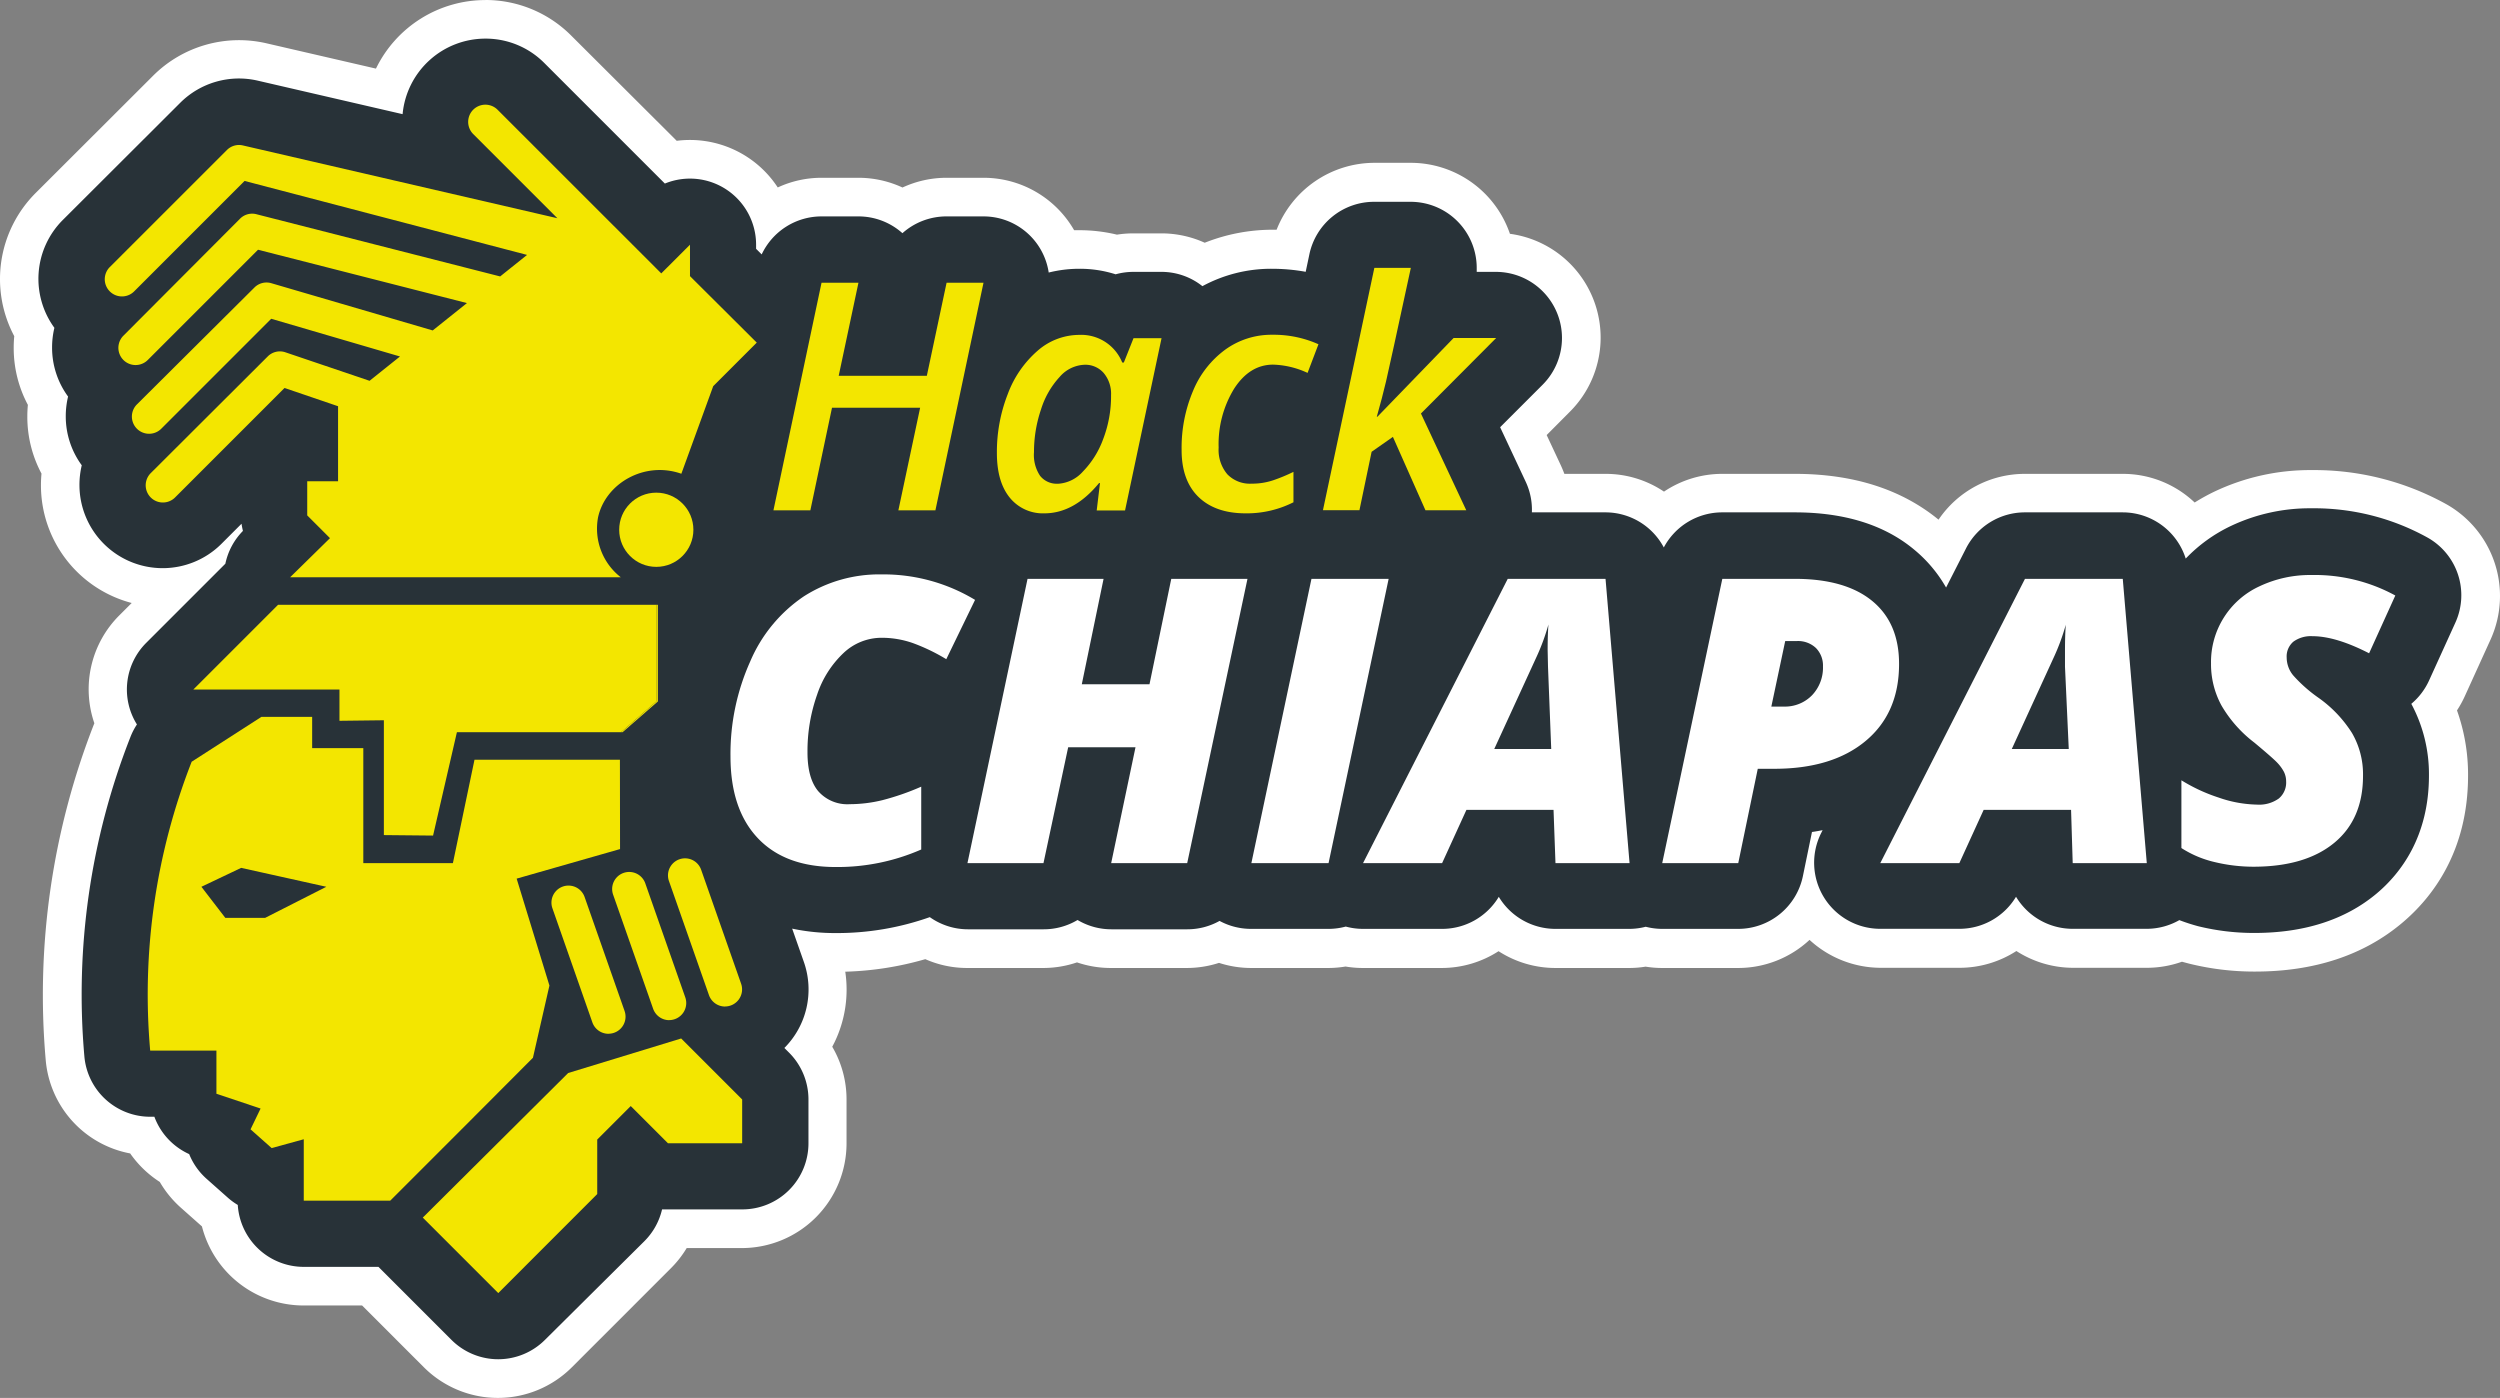 <?xml version="1.0" encoding="UTF-8" standalone="no"?>
<svg
   xmlns:dc="http://purl.org/dc/elements/1.1/"
   xmlns:cc="http://creativecommons.org/ns#"
   xmlns:rdf="http://www.w3.org/1999/02/22-rdf-syntax-ns#"
   xmlns:svg="http://www.w3.org/2000/svg"
   xmlns="http://www.w3.org/2000/svg"
   xmlns:sodipodi="http://sodipodi.sourceforge.net/DTD/sodipodi-0.dtd"
   xmlns:inkscape="http://www.inkscape.org/namespaces/inkscape"
   id="Capa_1"
   data-name="Capa 1"
   viewBox="0 0 411.035 229.836"
   version="1.1"
   sodipodi:docname="hackchiapas.svg"
   width="411.035"
   height="229.836"
   inkscape:version="0.92.2 5c3e80d, 2017-08-06">
  <rect x="0" y="0" width="411.035" height="229.836" fill="#808080" stroke="none"/>
  <sodipodi:namedview
     pagecolor="#ffffff"
     bordercolor="#666666"
     borderopacity="1"
     objecttolerance="10"
     gridtolerance="10"
     guidetolerance="10"
     inkscape:pageopacity="0"
     inkscape:pageshadow="2"
     inkscape:window-width="1366"
     inkscape:window-height="716"
     id="namedview53"
     showgrid="false"
     inkscape:zoom="0.56190476"
     inkscape:cx="19.648469"
     inkscape:cy="114.92639"
     inkscape:window-x="0"
     inkscape:window-y="0"
     inkscape:window-maximized="1"
     inkscape:current-layer="Capa_1" />
  <defs
     id="defs4">
    <style
       id="style2">.cls-1{fill:#283238;}.cls-2{fill:#fff;}.cls-3{fill:#f3e600;}</style>
  </defs>
  <title
     id="title6">logotipo svg</title>
  <path
     class="cls-1"
     d="m 81.923,226.64 a 14,14 0 0 1 -9.93,-4.11 l -11.08,-11.08 h -11 a 14.07,14.07 0 0 1 -13.79,-11.54 c -0.27,-0.2 -0.53,-0.42 -0.78,-0.64 l -3.47,-3.08 a 14.12,14.12 0 0 1 -3.2,-4.13 14.18,14.18 0 0 1 -5.34,-5.36 14,14 0 0 1 -12.62,-12.79 119,119 0 0 1 7.74,-53.84 q 0.22,-0.55 0.48,-1.09 l -0.12,-0.29 a 14,14 0 0 1 3,-15.31 l 6.94,-6.94 a 17.13,17.13 0 0 1 -2,0.12 16.85,16.85 0 0 1 -16.84,-16.79 17.05,17.05 0 0 1 0.19,-2.56 16.71,16.71 0 0 1 -2.44,-8.74 17.06,17.06 0 0 1 0.19,-2.56 16.7,16.7 0 0 1 -2.44,-8.74 17,17 0 0 1 0.19,-2.56 16.87,16.87 0 0 1 2.52,-20.7 l 19.26,-19.26 a 16.84,16.84 0 0 1 15.71,-4.5 l 20.65,4.77 a 16.85,16.85 0 0 1 28,-6.86 L 110.213,26.53 a 14.06,14.06 0 0 1 16.4,8.7 14,14 0 0 1 8.48,-2.87 h 6.07 a 14,14 0 0 1 7.25,2 14,14 0 0 1 7.24,-2 h 6.07 a 14,14 0 0 1 13,8.77 23.27,23.27 0 0 1 2.74,-0.16 22.83,22.83 0 0 1 6.08,0.8 14.07,14.07 0 0 1 2.83,-0.29 h 4.61 a 13.87,13.87 0 0 1 7,1.86 27,27 0 0 1 11.21,-2.38 c 1,0 2,0 3,0.13 v 0 a 14.11,14.11 0 0 1 13.74,-11.13 h 6 a 14.07,14.07 0 0 1 13.82,11.52 h 0.19 a 14,14 0 0 1 10,24 l -5.43,5.43 3.28,7 a 13.87,13.87 0 0 1 1,3.2 h 9.18 a 14,14 0 0 1 9.59,3.79 14,14 0 0 1 9.59,-3.79 h 11.93 c 8.82,0 16.09,2.29 21.61,6.81 a 25.72,25.72 0 0 1 2.8,2.67 l 0.92,-1.81 a 14,14 0 0 1 12.52,-7.67 h 16.08 a 14,14 0 0 1 11.29,5.69 29.21,29.21 0 0 1 5.11,-3.13 33.47,33.47 0 0 1 14.64,-3.23 41.64,41.64 0 0 1 20.61,5.21 14.13,14.13 0 0 1 5.92,18.06 l -4.32,9.49 a 14.14,14.14 0 0 1 -2,3.15 27.92,27.92 0 0 1 2.25,11.2 c 0,11.27 -5.28,18.08 -9.71,21.8 -5.72,4.8 -13.17,7.24 -22.14,7.24 a 41.46,41.46 0 0 1 -10.05,-1.2 c -0.68,-0.17 -1.36,-0.37 -2.09,-0.6 a 14.07,14.07 0 0 1 -5.6,1.17 h -12.14 a 14.12,14.12 0 0 1 -9.27,-3.55 14.11,14.11 0 0 1 -9.32,3.55 h -13 a 14.14,14.14 0 0 1 -11.68,-6.27 14.1,14.1 0 0 1 -11.72,6.22 h -12.5 a 13.79,13.79 0 0 1 -2.69,-0.27 13.78,13.78 0 0 1 -2.68,0.27 h -12.18 a 14.12,14.12 0 0 1 -9.32,-3.55 14.11,14.11 0 0 1 -9.32,3.55 h -13 a 13.93,13.93 0 0 1 -2.84,-0.29 14,14 0 0 1 -2.85,0.29 h -12.67 a 14,14 0 0 1 -5.26,-1 14.06,14.06 0 0 1 -5.29,1 h -12.5 a 14.05,14.05 0 0 1 -5.56,-1.15 14,14 0 0 1 -5.62,1.15 h -12.5 a 13.91,13.91 0 0 1 -6.62,-1.67 49.27,49.27 0 0 1 -15.06,2.31 q -1.25,0 -2.48,-0.08 l 0.21,0.59 a 16.8,16.8 0 0 1 -2,15.07 13.94,13.94 0 0 1 2.93,8.6 v 7.2 a 14.06,14.06 0 0 1 -14,14 h -11 a 14,14 0 0 1 -2.91,4.24 l -16.23,16.36 a 14,14 0 0 1 -9.93,4.11 z"
     id="path8"
     inkscape:connector-curvature="0"
     style="fill:#283238" />
  <path
     class="cls-2"
     d="m 79.813,6.35 a 13.59,13.59 0 0 1 9.67,4 l 19.83,19.83 a 10.87,10.87 0 0 1 15,10.06 v 0.67 l 0.92,0.92 a 10.87,10.87 0 0 1 9.83,-6.25 h 6.07 a 10.83,10.83 0 0 1 7.24,2.76 10.86,10.86 0 0 1 7.24,-2.76 h 6.07 a 10.84,10.84 0 0 1 10.74,9.23 20.83,20.83 0 0 1 5,-0.62 19.36,19.36 0 0 1 6,0.91 10.86,10.86 0 0 1 2.92,-0.4 h 4.61 a 10.81,10.81 0 0 1 6.74,2.35 23.71,23.71 0 0 1 11.46,-2.86 30.9,30.9 0 0 1 5.52,0.5 l 0.61,-2.89 a 10.87,10.87 0 0 1 10.64,-8.62 h 6 a 10.87,10.87 0 0 1 10.87,10.87 q 0,0.33 0,0.65 h 3.15 a 10.87,10.87 0 0 1 7.7,18.54 l -7,7 4.22,9 a 10.85,10.85 0 0 1 1,5 h 12.1 a 10.87,10.87 0 0 1 9.59,5.77 10.87,10.87 0 0 1 9.59,-5.77 h 11.93 c 8.07,0 14.67,2 19.6,6.09 a 22.53,22.53 0 0 1 5.29,6.27 l 3.27,-6.42 a 10.87,10.87 0 0 1 9.69,-5.94 h 16.08 a 10.87,10.87 0 0 1 10.36,7.6 25.27,25.27 0 0 1 7.42,-5.36 30.33,30.33 0 0 1 13.27,-2.91 38.5,38.5 0 0 1 19.06,4.81 10.87,10.87 0 0 1 4.58,14 l -4.32,9.5 a 10.87,10.87 0 0 1 -2.92,3.84 24.4,24.4 0 0 1 2.9,11.8 c 0,10.05 -4.67,16.08 -8.58,19.37 -5.13,4.31 -11.89,6.5 -20.1,6.5 a 38.31,38.31 0 0 1 -9.28,-1.11 31.24,31.24 0 0 1 -3.08,-1 10.87,10.87 0 0 1 -5.38,1.43 h -12.15 a 10.87,10.87 0 0 1 -9.32,-5.27 10.87,10.87 0 0 1 -9.32,5.27 h -13 a 10.87,10.87 0 0 1 -9.69,-15.8 l 0.21,-0.42 c -0.58,0.11 -1.16,0.22 -1.75,0.3 l -1.49,7.25 a 10.87,10.87 0 0 1 -10.65,8.68 h -12.5 a 10.85,10.85 0 0 1 -2.69,-0.35 10.84,10.84 0 0 1 -2.68,0.35 h -12.16 a 10.87,10.87 0 0 1 -9.32,-5.27 10.87,10.87 0 0 1 -9.32,5.27 h -13 a 10.86,10.86 0 0 1 -2.84,-0.38 10.86,10.86 0 0 1 -2.85,0.38 h -12.67 a 10.85,10.85 0 0 1 -5.23,-1.31 10.84,10.84 0 0 1 -5.29,1.38 h -12.5 a 10.87,10.87 0 0 1 -5.56,-1.53 10.84,10.84 0 0 1 -5.56,1.53 h -12.5 a 10.86,10.86 0 0 1 -6.23,-2 45.81,45.81 0 0 1 -15.45,2.62 34.05,34.05 0 0 1 -7.18,-0.73 l 1.92,5.47 a 13.63,13.63 0 0 1 -3.2,14.15 l 0.78,0.78 a 10.87,10.87 0 0 1 3.18,7.69 v 7.2 a 10.87,10.87 0 0 1 -10.87,10.87 h -12.2 q -0.52,0 -1,0 a 10.87,10.87 0 0 1 -2.9,5.22 l -16.35,16.23 a 10.87,10.87 0 0 1 -15.38,0 l -12,-12 h -12.28 a 10.87,10.87 0 0 1 -10.85,-10.18 10.87,10.87 0 0 1 -1.64,-1.2 l -3.47,-3.08 a 10.85,10.85 0 0 1 -2.88,-4.08 10.88,10.88 0 0 1 -5.72,-6.14 h -0.68 a 10.87,10.87 0 0 1 -10.83,-9.92 115.85,115.85 0 0 1 7.53,-52.41 10.87,10.87 0 0 1 1.11,-2.17 10.84,10.84 0 0 1 1.54,-13.43 l 13,-13 a 10.86,10.86 0 0 1 2.89,-5.39 10.83,10.83 0 0 1 -0.23,-1.18 l -3.3,3.3 a 13.68,13.68 0 0 1 -23.35,-9.67 13.77,13.77 0 0 1 0.38,-3.24 13.58,13.58 0 0 1 -2.63,-8.06 13.78,13.78 0 0 1 0.38,-3.24 13.57,13.57 0 0 1 -2.63,-8.06 13.78,13.78 0 0 1 0.38,-3.24 13.68,13.68 0 0 1 1.38,-17.73 l 19.3,-19.26 a 13.67,13.67 0 0 1 12.75,-3.65 l 23.82,5.51 a 13.68,13.68 0 0 1 13.62,-12.42 m 0,-6.34 a 20,20 0 0 0 -18,11.27 l -18,-4.16 a 20,20 0 0 0 -18.66,5.35 l -19.28,19.25 a 20,20 0 0 0 -3.53,23.55 q -0.09,0.95 -0.09,1.9 a 19.87,19.87 0 0 0 2.33,9.4 q -0.09,0.95 -0.09,1.9 a 19.87,19.87 0 0 0 2.33,9.4 q -0.09,0.95 -0.09,1.9 a 20,20 0 0 0 14.92,19.37 l -2.05,2.05 a 17.16,17.16 0 0 0 -4.09,17.72 v 0 a 122.19,122.19 0 0 0 -8,55.33 17.11,17.11 0 0 0 13.89,15.4 17.39,17.39 0 0 0 4.87,4.69 17.3,17.3 0 0 0 3.46,4.23 l 3.47,3.08 v 0 a 17.25,17.25 0 0 0 16.68,13 h 9.65 l 10.15,10.15 a 17.21,17.21 0 0 0 24.35,0 l 16.28,-16.28 a 17.21,17.21 0 0 0 2.59,-3.31 h 9.07 a 17.23,17.23 0 0 0 17.21,-17.21 v -7.2 a 17.11,17.11 0 0 0 -2.35,-8.69 q 0.19,-0.36 0.37,-0.72 a 19.88,19.88 0 0 0 1.77,-11.62 52.35,52.35 0 0 0 13.16,-2.06 17,17 0 0 0 6.88,1.45 h 12.5 a 17.22,17.22 0 0 0 5.56,-0.92 17.22,17.22 0 0 0 5.56,0.92 h 12.5 a 17.23,17.23 0 0 0 5.29,-0.84 17.1,17.1 0 0 0 5.26,0.84 h 12.69 a 17.18,17.18 0 0 0 2.85,-0.24 17.08,17.08 0 0 0 2.84,0.24 h 13 a 17.25,17.25 0 0 0 9.32,-2.76 17.25,17.25 0 0 0 9.32,2.76 h 12.18 a 16.75,16.75 0 0 0 2.68,-0.22 16.81,16.81 0 0 0 2.69,0.22 h 12.5 a 17.22,17.22 0 0 0 11.76,-4.62 17.33,17.33 0 0 0 11.69,4.59 h 13 a 17.25,17.25 0 0 0 9.32,-2.76 17.25,17.25 0 0 0 9.32,2.76 h 12.18 a 17.23,17.23 0 0 0 5.72,-1 l 1.2,0.32 a 44.64,44.64 0 0 0 10.82,1.3 c 9.74,0 17.88,-2.69 24.18,-8 4.95,-4.16 10.84,-11.73 10.84,-24.23 a 31.4,31.4 0 0 0 -1.82,-10.71 17.15,17.15 0 0 0 1.27,-2.3 l 4.32,-9.5 a 17.32,17.32 0 0 0 -7.32,-22.09 44.77,44.77 0 0 0 -22.16,-5.62 36.62,36.62 0 0 0 -16,3.54 33,33 0 0 0 -3.24,1.79 17.15,17.15 0 0 0 -11.8,-4.71 h -16.08 a 17.13,17.13 0 0 0 -14.23,7.53 c -6.1,-5 -14,-7.53 -23.62,-7.53 h -11.93 a 17.18,17.18 0 0 0 -9.59,2.92 17.17,17.17 0 0 0 -9.59,-2.92 h -6.79 q -0.26,-0.7 -0.57,-1.38 l -2.34,-5 3.86,-3.88 a 17.22,17.22 0 0 0 -9.9,-29.21 17.24,17.24 0 0 0 -16.3,-11.67 h -6 a 17.31,17.31 0 0 0 -16.06,11 h -0.71 a 30.27,30.27 0 0 0 -11.11,2.14 17.23,17.23 0 0 0 -7.11,-1.54 h -4.61 a 17.24,17.24 0 0 0 -2.71,0.21 26.2,26.2 0 0 0 -6.2,-0.73 h -0.84 a 17.18,17.18 0 0 0 -14.91,-8.62 h -6.07 a 17.2,17.2 0 0 0 -7.24,1.6 17.2,17.2 0 0 0 -7.24,-1.6 h -6.07 a 17.13,17.13 0 0 0 -7.2,1.59 17.25,17.25 0 0 0 -16.61,-7.67 L 93.973,5.91 A 19.89,19.89 0 0 0 79.813,3.4953372e-6 Z"
     id="path10"
     inkscape:connector-curvature="0"
     style="fill:#ffffff" />
  <path
     class="cls-3"
     d="m 100.043,169.97 a 2.81,2.81 0 0 1 -2.65,-1.88 l -6.58,-18.79 a 2.804,2.804 0 0 1 5.29,-1.86 l 6.59,18.79 a 2.81,2.81 0 0 1 -2.65,3.73 z"
     id="path12"
     inkscape:connector-curvature="0"
     style="fill:#f3e600" />
  <path
     class="cls-3"
     d="m 110.033,167.73 a 2.81,2.81 0 0 1 -2.65,-1.88 l -6.59,-18.79 a 2.804,2.804 0 0 1 5.29,-1.86 l 6.59,18.79 a 2.81,2.81 0 0 1 -2.65,3.73 z"
     id="path14"
     inkscape:connector-curvature="0"
     style="fill:#f3e600" />
  <path
     class="cls-3"
     d="m 119.213,165.49 a 2.81,2.81 0 0 1 -2.65,-1.88 l -6.59,-18.79 a 2.804,2.804 0 0 1 5.29,-1.86 l 6.59,18.79 a 2.81,2.81 0 0 1 -2.65,3.73 z"
     id="path16"
     inkscape:connector-curvature="0"
     style="fill:#f3e600" />
  <polygon
     class="cls-3"
     points="101.68,291.41 101.68,282.45 107.19,276.94 113.31,283.06 125.51,283.06 125.51,275.86 115.48,265.83 96.9,271.51 73,295.28 85.41,307.69 "
     id="polygon18"
     style="fill:#f3e600"
     transform="translate(-3.487,-95.09)" />
  <polygon
     class="cls-3"
     points="111.65,210.42 111.65,194.53 111.39,194.53 111.39,210.42 105.6,215.47 105.85,215.47 "
     id="polygon20"
     style="fill:#f3e600"
     transform="translate(-3.487,-95.09)" />
  <polygon
     class="cls-3"
     points="66.6,213.51 66.6,232.39 74.69,232.47 78.61,215.47 105.41,215.47 105.6,215.47 111.39,210.42 111.39,194.53 110.65,194.53 49.2,194.53 35.27,208.46 49.95,208.46 59.3,208.46 59.3,213.6 "
     id="polygon22"
     style="fill:#f3e600"
     transform="translate(-3.487,-95.09)" />
  <circle
     class="cls-3"
     cx="107.903"
     cy="87.1"
     r="6.1"
     id="circle24"
     style="fill:#f3e600" />
  <path
     class="cls-3"
     d="m 113.443,45.4 v -5.17 l -4.72,4.72 -26.92,-26.91 a 2.828,2.828 0 0 0 -4,4 l 13.84,13.84 -51.72,-11.97 a 2.8,2.8 0 0 0 -2.61,0.75 l -19.26,19.25 a 2.828,2.828 0 1 0 4,4 l 18.16,-18.16 46.44,12.16 -4.42,3.54 -40,-10.21 a 2.81,2.81 0 0 0 -2.72,0.67 l -19.22,19.28 a 2.828,2.828 0 1 0 4,4 l 18.13,-18.13 34.35,8.77 -5.63,4.5 -26.54,-7.77 a 2.8,2.8 0 0 0 -2.77,0.71 l -19.32,19.22 a 2.828,2.828 0 1 0 4,4 l 18.08,-18.08 21.17,6.2 -5,4 -13.85,-4.69 a 2.81,2.81 0 0 0 -2.88,0.67 l -19.25,19.2 a 2.828,2.828 0 1 0 4,4 l 18,-18 8.8,3 v 0 12.34 h -5.07 v 5.61 l 3.74,3.74 -6.55,6.43 h 54.36 a 10.13,10.13 0 0 1 -3.74,-9.82 c 1.18,-5.56 7.59,-9.35 13.7,-7.2 l 5.24,-14.4 7.16,-7.16 z"
     id="path26"
     inkscape:connector-curvature="0"
     style="fill:#f3e600" />
  <path
     class="cls-3"
     d="M 101.923,124.91 H 78.013 l -3.18,15.23 -0.37,1.77 h -14.73 V 123 h -8.41 v -5.14 h -8.34 l -11.47,7.38 a 105,105 0 0 0 -6.82,47.49 h 10.89 v 7.1 l 7.26,2.43 -1.65,3.42 3.47,3.08 5.28,-1.45 v 10.1 h 14.21 l 13.14,-13.14 10.33,-10.36 2.71,-11.87 -5.39,-17.58 17,-4.86 z m -58.33,26 h -6.55 l -3.93,-5.11 6.54,-3.11 14,3.11 z"
     id="path28"
     inkscape:connector-curvature="0"
     style="fill:#f3e600" />
  <path
     class="cls-3"
     d="m 153.793,83.91 h -6.09 l 3.58,-16.87 h -14.49 l -3.56,16.87 h -6.07 l 7.91,-37.43 h 6.07 l -3.25,15.31 h 14.49 l 3.25,-15.31 h 6.07 z"
     id="path30"
     inkscape:connector-curvature="0"
     style="fill:#f3e600" />
  <path
     class="cls-3"
     d="m 171.713,84.4 a 7,7 0 0 1 -5.71,-2.6 q -2.1,-2.6 -2.1,-7.31 a 26.11,26.11 0 0 1 1.78,-9.68 17.46,17.46 0 0 1 4.9,-7.13 10.43,10.43 0 0 1 6.86,-2.62 7.27,7.27 0 0 1 7.07,4.55 h 0.26 l 1.59,-4 h 4.61 l -6,28.32 h -4.66 l 0.54,-4.51 h -0.15 q -4.1,4.98 -8.99,4.98 z m 2.2,-4.86 a 5.93,5.93 0 0 0 4.12,-2 15,15 0 0 0 3.33,-5.31 19.74,19.74 0 0 0 1.31,-7.27 5.29,5.29 0 0 0 -1.2,-3.62 4,4 0 0 0 -3.15,-1.37 5.69,5.69 0 0 0 -4.1,2 14,14 0 0 0 -3.07,5.36 21.7,21.7 0 0 0 -1.15,7 6.17,6.17 0 0 0 1,3.9 3.49,3.49 0 0 0 2.91,1.3 z"
     id="path32"
     inkscape:connector-curvature="0"
     style="fill:#f3e600" />
  <path
     class="cls-3"
     d="m 204.813,84.4 q -5,0 -7.78,-2.71 -2.78,-2.71 -2.76,-7.78 a 24,24 0 0 1 1.88,-9.64 15.91,15.91 0 0 1 5.29,-6.78 12.93,12.93 0 0 1 7.73,-2.45 18,18 0 0 1 7.6,1.56 l -1.79,4.71 a 14.38,14.38 0 0 0 -5.66,-1.36 q -3.84,0 -6.4,3.93 a 17.44,17.44 0 0 0 -2.56,9.72 6.18,6.18 0 0 0 1.43,4.38 5.16,5.16 0 0 0 4,1.54 10.91,10.91 0 0 0 3.55,-0.56 27.84,27.84 0 0 0 3.32,-1.38 v 5 a 17,17 0 0 1 -7.85,1.82 z"
     id="path34"
     inkscape:connector-curvature="0"
     style="fill:#f3e600" />
  <path
     class="cls-3"
     d="m 238.993,55.57 h 7 l -12.37,12.42 7.45,15.9 h -6.71 l -5.35,-12.06 -3.5,2.45 -2,9.6 h -6 l 8.45,-39.84 h 6 q -3.46,16.05 -4.08,18.68 -0.62,2.63 -1.52,5.8 h 0.1 z"
     id="path36"
     inkscape:connector-curvature="0"
     style="fill:#f3e600" />
  <path
     class="cls-2"
     d="m 144.933,104.86 a 9.11,9.11 0 0 0 -6.23,2.49 16.58,16.58 0 0 0 -4.36,6.87 27.75,27.75 0 0 0 -1.58,9.5 q 0,4.28 1.79,6.39 a 6.37,6.37 0 0 0 5.15,2.11 22.84,22.84 0 0 0 5.37,-0.66 41.66,41.66 0 0 0 6.39,-2.22 v 10.33 a 34.31,34.31 0 0 1 -14.07,2.88 q -8.31,0 -12.8,-4.75 -4.49,-4.75 -4.49,-13.44 a 37.08,37.08 0 0 1 3.24,-15.6 24.43,24.43 0 0 1 8.82,-10.71 23,23 0 0 1 12.77,-3.61 29.08,29.08 0 0 1 15.38,4.19 l -4.73,9.75 a 31.54,31.54 0 0 0 -5.47,-2.64 15.47,15.47 0 0 0 -5.18,-0.88 z"
     id="path38"
     inkscape:connector-curvature="0"
     style="fill:#ffffff" />
  <path
     class="cls-2"
     d="m 195.193,141.91 h -12.5 l 4,-19.05 h -11.07 l -4.06,19.05 h -12.5 l 9.88,-46.74 h 12.5 l -3.58,17.33 h 11.13 l 3.58,-17.33 h 12.53 z"
     id="path40"
     inkscape:connector-curvature="0"
     style="fill:#ffffff" />
  <path
     class="cls-2"
     d="m 205.743,141.91 9.88,-46.74 h 12.69 l -9.88,46.74 z"
     id="path42"
     inkscape:connector-curvature="0"
     style="fill:#ffffff" />
  <path
     class="cls-2"
     d="m 255.423,133.15 h -14.32 l -4,8.76 h -13 l 23.79,-46.74 h 16.08 l 3.95,46.74 h -12.18 z m -9.75,-10 h 9.37 l -0.53,-13.53 -0.06,-2.75 q 0,-2.4 0.13,-4.19 a 35.11,35.11 0 0 1 -1.95,5.31 z"
     id="path44"
     inkscape:connector-curvature="0"
     style="fill:#ffffff" />
  <path
     class="cls-2"
     d="m 312.233,109.17 q 0,8.06 -5.48,12.64 -5.48,4.58 -15,4.59 h -2.75 l -3.21,15.51 h -12.5 l 9.88,-46.74 h 11.93 q 8.28,0 12.71,3.63 4.43,3.63 4.42,10.37 z m -21,7 h 2 a 6.21,6.21 0 0 0 4.7,-1.87 6.58,6.58 0 0 0 1.79,-4.75 4.1,4.1 0 0 0 -1.15,-3 4.27,4.27 0 0 0 -3.16,-1.15 h -1.9 z"
     id="path46"
     inkscape:connector-curvature="0"
     style="fill:#ffffff" />
  <path
     class="cls-2"
     d="m 340.513,133.15 h -14.37 l -4,8.76 h -13 l 23.79,-46.74 h 16.08 l 3.95,46.74 h -12.18 z m -9.75,-10 h 9.37 l -0.62,-13.53 v -2.71 q 0,-2.4 0.13,-4.19 a 35.11,35.11 0 0 1 -1.95,5.31 z"
     id="path48"
     inkscape:connector-curvature="0"
     style="fill:#ffffff" />
  <path
     class="cls-2"
     d="m 388.513,127.55 q 0,7.1 -4.7,11 -4.7,3.9 -13.11,3.95 a 27.32,27.32 0 0 1 -6.65,-0.78 17.31,17.31 0 0 1 -5.4,-2.29 v -11.14 a 28,28 0 0 0 6.15,2.85 20.17,20.17 0 0 0 6.28,1.15 5.56,5.56 0 0 0 3.58,-1 3.42,3.42 0 0 0 1.21,-2.81 3.51,3.51 0 0 0 -0.36,-1.57 6.72,6.72 0 0 0 -1.09,-1.5 q -0.7,-0.75 -3.77,-3.31 a 20.87,20.87 0 0 1 -5.43,-6.14 14.2,14.2 0 0 1 -1.7,-6.87 13.7,13.7 0 0 1 8,-12.71 19.47,19.47 0 0 1 8.55,-1.84 27.64,27.64 0 0 1 13.75,3.37 l -4.31,9.5 q -5.47,-2.81 -9.3,-2.81 a 4.88,4.88 0 0 0 -3.15,0.9 3.18,3.18 0 0 0 -1.1,2.62 4.63,4.63 0 0 0 1.07,2.92 23.76,23.76 0 0 0 4.08,3.63 20.45,20.45 0 0 1 5.59,5.85 13.51,13.51 0 0 1 1.81,7.03 z"
     id="path50"
     inkscape:connector-curvature="0"
     style="fill:#ffffff" />
</svg>

